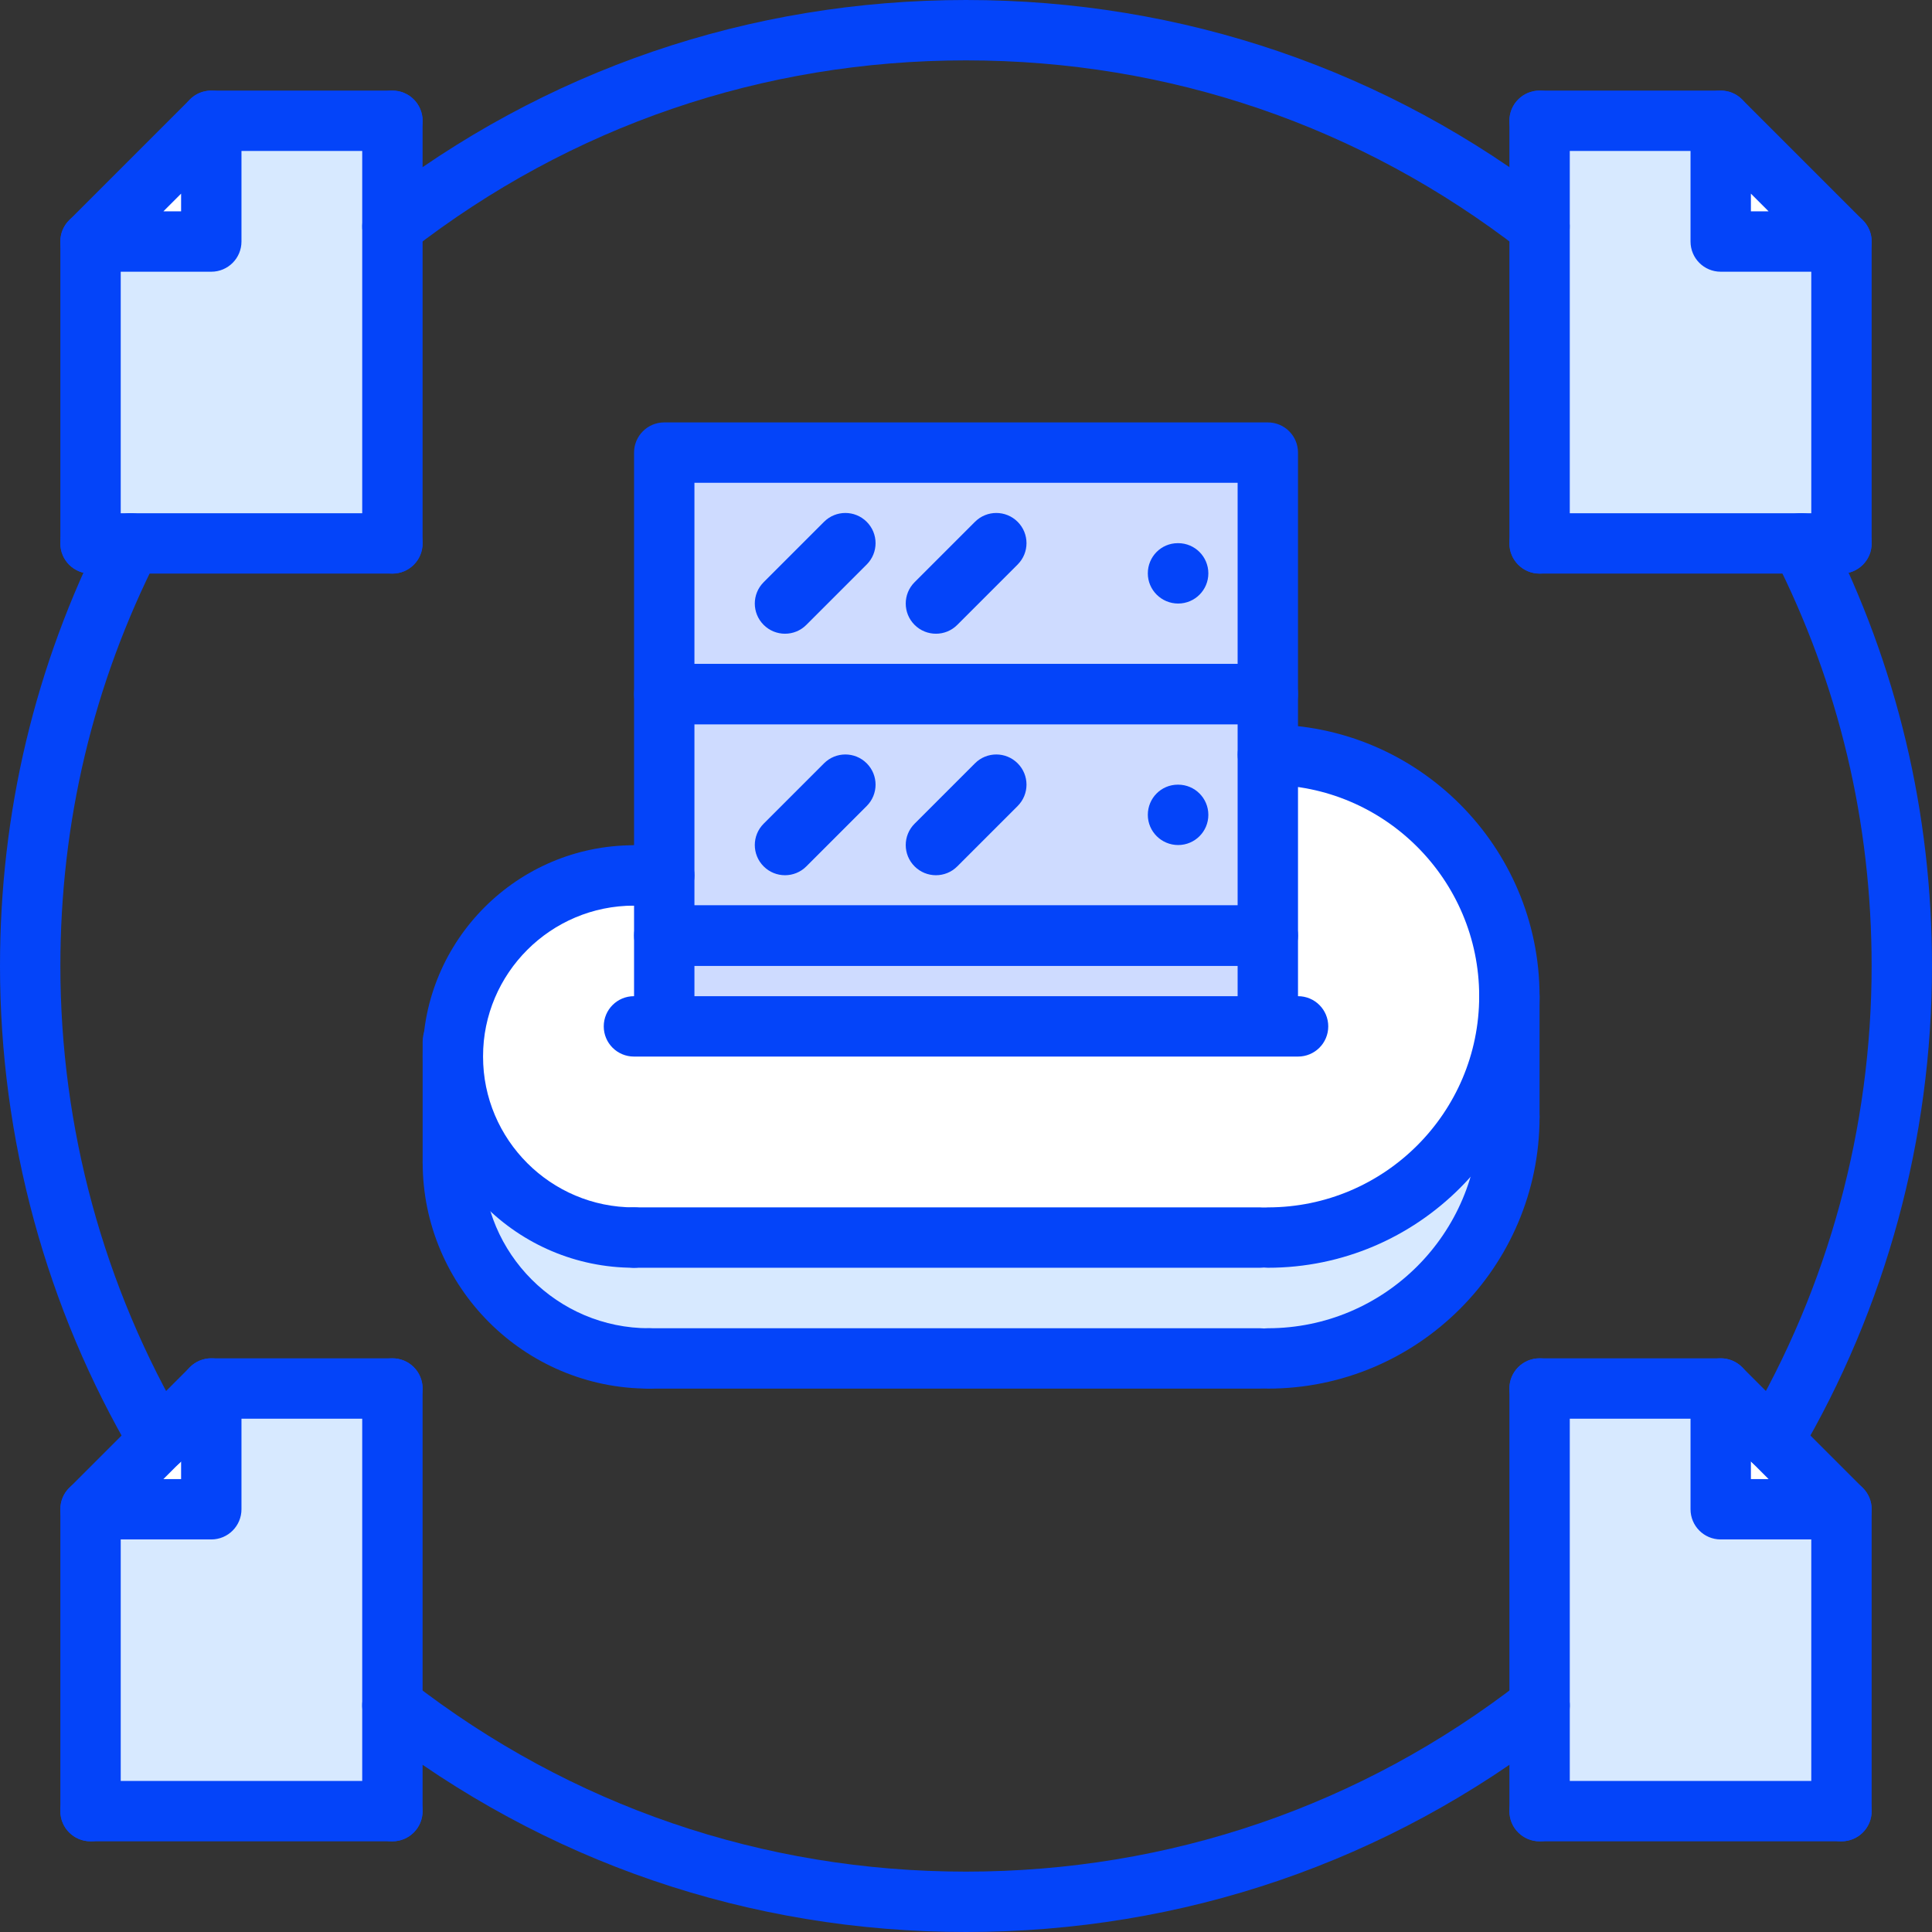 <svg id="icons" enable-background="new 0 0 64 64" height="512" viewBox="0 0 64 64" width="512" xmlns="http://www.w3.org/2000/svg"><rect x="0" y="0" width="64" height="64" fill="#333333" stroke="none"/><path d="m42 34v-.01-3-5.99c4.42 0 8 3.58 8 8 0 4.41-3.58 8-8 8h-.26-20.74c-3.31 0-6-2.69-6-6s2.69-6 6-6h1v1.99 3 .01z" fill="#fff"/><path d="m22 14.99h20v8h-20z" fill="#cedbff"/><path d="m42 25v5.99h-20v-1.99-6.01h20z" fill="#cedbff"/><path d="m21.5 45c-3.59 0-6.5-2.91-6.5-6.5v-3.5c0 3.31 2.69 6 6 6h20.74.26c4.42 0 8-3.59 8-8v4c0 4.42-3.58 8-8 8h-.26z" fill="#d7e9ff"/><path d="m42 33.99v.01h-20v-.01-3h20z" fill="#cedbff"/><path d="m7 4v4h-4z" fill="#fff"/><path d="m13 7.5v10.5h-8.67-1.33v-10h4v-4h6z" fill="#d7e9ff"/><path d="m61 8h-4v-4z" fill="#fff"/><path d="m61 8v10h-1.33-8.67v-10.5-3.5h6v4z" fill="#d7e9ff"/><path d="m61 50h-4v-4l1.72 1.72z" fill="#fff"/><path d="m61 50v10h-10v-3.5-10.5h6v4z" fill="#d7e9ff"/><path d="m13 56.5v3.5h-10v-10h4v-4h6z" fill="#d7e9ff"/><path d="m7 46v4h-4l2.28-2.28z" fill="#fff"/><g fill="#0444f9"><path d="m61.001 50.996h-4c-.553 0-1-.447-1-1v-4c0-.404.243-.77.617-.924.375-.155.804-.069 1.09.217l4 4c.286.286.372.716.217 1.09-.154.374-.52.617-.924.617zm-3-2h.586l-.586-.586z"/><path d="m61.001 60.996c-.553 0-1-.447-1-1v-10c0-.553.447-1 1-1s1 .447 1 1v10c0 .553-.447 1-1 1z"/><path d="m61.001 60.996h-10c-.553 0-1-.447-1-1s.447-1 1-1h10c.553 0 1 .447 1 1s-.447 1-1 1z"/><path d="m51.001 60.996c-.553 0-1-.447-1-1v-14c0-.553.447-1 1-1s1 .447 1 1v14c0 .553-.447 1-1 1z"/><path d="m57.001 46.996h-6c-.553 0-1-.447-1-1s.447-1 1-1h6c.553 0 1 .447 1 1s-.447 1-1 1z"/><path d="m61.001 9.001h-4c-.553 0-1-.447-1-1v-4c0-.404.243-.77.617-.924.375-.154.804-.069 1.09.217l4 4c.286.286.372.716.217 1.09-.154.374-.52.617-.924.617zm-3-2h.586l-.586-.586z"/><path d="m61.001 19.001c-.553 0-1-.447-1-1v-10c0-.553.447-1 1-1s1 .447 1 1v10c0 .553-.447 1-1 1z"/><path d="m61.001 19.001h-10c-.553 0-1-.447-1-1s.447-1 1-1h10c.553 0 1 .447 1 1s-.447 1-1 1z"/><path d="m51.001 19.001c-.553 0-1-.447-1-1v-14c0-.553.447-1 1-1s1 .447 1 1v14c0 .553-.447 1-1 1z"/><path d="m57.001 5.001h-6c-.553 0-1-.447-1-1s.447-1 1-1h6c.553 0 1 .447 1 1s-.447 1-1 1z"/><path d="m6.999 50.996h-4c-.404 0-.77-.243-.924-.617-.155-.374-.069-.804.217-1.09l4-4c.286-.286.716-.373 1.09-.217.374.154.617.52.617.924v4c0 .553-.447 1-1 1zm-1.586-2h.586v-.586z"/><path d="m2.999 60.996c-.553 0-1-.447-1-1v-10c0-.553.447-1 1-1s1 .447 1 1v10c0 .553-.447 1-1 1z"/><path d="m12.999 60.996h-10c-.553 0-1-.447-1-1s.447-1 1-1h10c.553 0 1 .447 1 1s-.447 1-1 1z"/><path d="m12.999 60.996c-.553 0-1-.447-1-1v-14c0-.553.447-1 1-1s1 .447 1 1v14c0 .553-.447 1-1 1z"/><path d="m12.999 46.996h-6c-.553 0-1-.447-1-1s.447-1 1-1h6c.553 0 1 .447 1 1s-.447 1-1 1z"/><path d="m6.999 9.001h-4c-.404 0-.77-.243-.924-.617-.155-.374-.069-.804.217-1.09l4-4c.286-.286.716-.372 1.09-.217.374.154.617.52.617.924v4c0 .553-.447 1-1 1zm-1.586-2h.586v-.586z"/><path d="m2.999 19.001c-.553 0-1-.447-1-1v-10c0-.553.447-1 1-1s1 .447 1 1v10c0 .553-.447 1-1 1z"/><path d="m12.999 19.001h-10c-.553 0-1-.447-1-1s.447-1 1-1h10c.553 0 1 .447 1 1s-.447 1-1 1z"/><path d="m12.999 19.001c-.553 0-1-.447-1-1v-14c0-.553.447-1 1-1s1 .447 1 1v14c0 .553-.447 1-1 1z"/><path d="m12.999 5.001h-6c-.553 0-1-.447-1-1s.447-1 1-1h6c.553 0 1 .447 1 1s-.447 1-1 1z"/><path d="m41.743 41.996h-20.742c-.553 0-1-.447-1-1s.447-1 1-1h20.742c.553 0 1 .447 1 1s-.447 1-1 1z"/><path d="m42 41.996c-.553 0-1-.447-1-1s.447-1 1-1c3.859 0 7-3.139 7-6.997 0-3.859-3.141-6.999-7-6.999-.553 0-1-.447-1-1s.447-1 1-1c4.963 0 9 4.037 9 8.999 0 4.961-4.037 8.997-9 8.997z"/><path d="m21.001 41.996c-3.859 0-7-3.14-7-6.999 0-3.858 3.141-6.997 7-6.997.553 0 1 .447 1 1s-.447 1-1 1c-2.757 0-5 2.241-5 4.997 0 2.757 2.243 4.999 5 4.999.553 0 1 .447 1 1s-.447 1-1 1z"/><path d="m41.743 46h-20.242c-.553 0-1-.447-1-1s.447-1 1-1h20.242c.553 0 1 .447 1 1s-.447 1-1 1z"/><path d="m42 46c-.553 0-1-.447-1-1s.447-1 1-1c3.859 0 7-3.14 7-6.998 0-.553.447-1 1-1s1 .447 1 1c0 4.962-4.037 8.998-9 8.998z"/><path d="m21.501 46c-4.136 0-7.5-3.364-7.5-7.499 0-.553.447-1 1-1s1 .447 1 1c0 3.032 2.468 5.499 5.5 5.499.553 0 1 .447 1 1s-.447 1-1 1z"/><path d="m15.001 39.501c-.553 0-1-.447-1-1v-4.004c0-.553.447-1 1-1s1 .447 1 1v4.004c0 .553-.447 1-1 1z"/><path d="m50 38.002c-.553 0-1-.447-1-1v-4.003c0-.553.447-1 1-1s1 .447 1 1v4.003c0 .553-.447 1-1 1z"/><path d="m39.028 19.993c-.553 0-1.005-.447-1.005-1s.442-1 .994-1h.011c.552 0 1 .447 1 1s-.448 1-1 1z"/><path d="m41.998 23.993h-19.994c-.553 0-1-.447-1-1v-8c0-.553.447-1 1-1h19.994c.553 0 1 .447 1 1v8c0 .553-.447 1-1 1zm-18.994-2h17.994v-6h-17.994z"/><path d="m26.004 20.993c-.256 0-.512-.098-.707-.293-.391-.391-.391-1.023 0-1.414l2-2c.391-.391 1.023-.391 1.414 0s.391 1.023 0 1.414l-2 2c-.195.196-.451.293-.707.293z"/><path d="m31.004 20.993c-.256 0-.512-.098-.707-.293-.391-.391-.391-1.023 0-1.414l2-2c.391-.391 1.023-.391 1.414 0s.391 1.023 0 1.414l-2 2c-.195.196-.451.293-.707.293z"/><path d="m39.028 27.993c-.553 0-1.005-.447-1.005-1s.442-1 .994-1h.011c.552 0 1 .447 1 1s-.448 1-1 1z"/><path d="m41.998 31.993h-19.994c-.553 0-1-.447-1-1v-8c0-.553.447-1 1-1h19.994c.553 0 1 .447 1 1v8c0 .553-.447 1-1 1zm-18.994-2h17.994v-6h-17.994z"/><path d="m26.004 28.993c-.256 0-.512-.098-.707-.293-.391-.391-.391-1.023 0-1.414l2-2c.391-.391 1.023-.391 1.414 0s.391 1.023 0 1.414l-2 2c-.195.196-.451.293-.707.293z"/><path d="m31.004 28.993c-.256 0-.512-.098-.707-.293-.391-.391-.391-1.023 0-1.414l2-2c.391-.391 1.023-.391 1.414 0s.391 1.023 0 1.414l-2 2c-.195.196-.451.293-.707.293z"/><path d="m41.998 34.988c-.553 0-1-.447-1-1v-1.995h-17.994v1.995c0 .553-.447 1-1 1s-1-.447-1-1v-2.995c0-.553.447-1 1-1h19.994c.553 0 1 .447 1 1v2.995c0 .553-.447 1-1 1z"/><path d="m43 35h-22c-.553 0-1-.447-1-1s.447-1 1-1h22c.553 0 1 .447 1 1s-.447 1-1 1z"/><path d="m22.004 30h-1.003c-.553 0-1-.447-1-1s.447-1 1-1h1.003c.553 0 1 .447 1 1s-.447 1-1 1z"/><path d="m5.278 48.725c-.343 0-.676-.176-.862-.492-2.889-4.901-4.416-10.514-4.416-16.233 0-5.086 1.158-9.948 3.442-14.451.249-.493.852-.693 1.344-.439.493.25.689.852.439 1.344-2.14 4.22-3.225 8.777-3.225 13.546 0 5.361 1.432 10.624 4.139 15.217.28.476.122 1.089-.354 1.369-.159.094-.334.139-.507.139z"/><path d="m32 64c-7.178 0-13.961-2.322-19.615-6.715-.437-.339-.516-.968-.177-1.403s.966-.516 1.403-.177c5.301 4.118 11.66 6.295 18.389 6.295s13.088-2.177 18.388-6.294c.438-.34 1.064-.259 1.403.177s.26 1.064-.177 1.403c-5.654 4.393-12.436 6.714-19.614 6.714z"/><path d="m58.724 48.72c-.173 0-.348-.045-.507-.139-.476-.28-.634-.894-.354-1.369 2.706-4.592 4.137-9.852 4.137-15.212 0-4.769-1.085-9.327-3.225-13.548-.25-.492-.053-1.095.439-1.344.489-.253 1.094-.054 1.344.439 2.284 4.505 3.442 9.367 3.442 14.453 0 5.717-1.526 11.328-4.414 16.228-.187.316-.52.492-.862.492z"/><path d="m13 8.503c-.299 0-.594-.133-.791-.387-.339-.436-.26-1.064.177-1.403 5.653-4.392 12.435-6.713 19.614-6.713 7.175 0 13.957 2.32 19.611 6.71.437.339.516.967.177 1.403-.338.437-.965.518-1.403.177-5.301-4.115-11.658-6.29-18.385-6.29-6.73 0-13.088 2.176-18.388 6.293-.182.142-.398.21-.612.21z"/></g></svg>